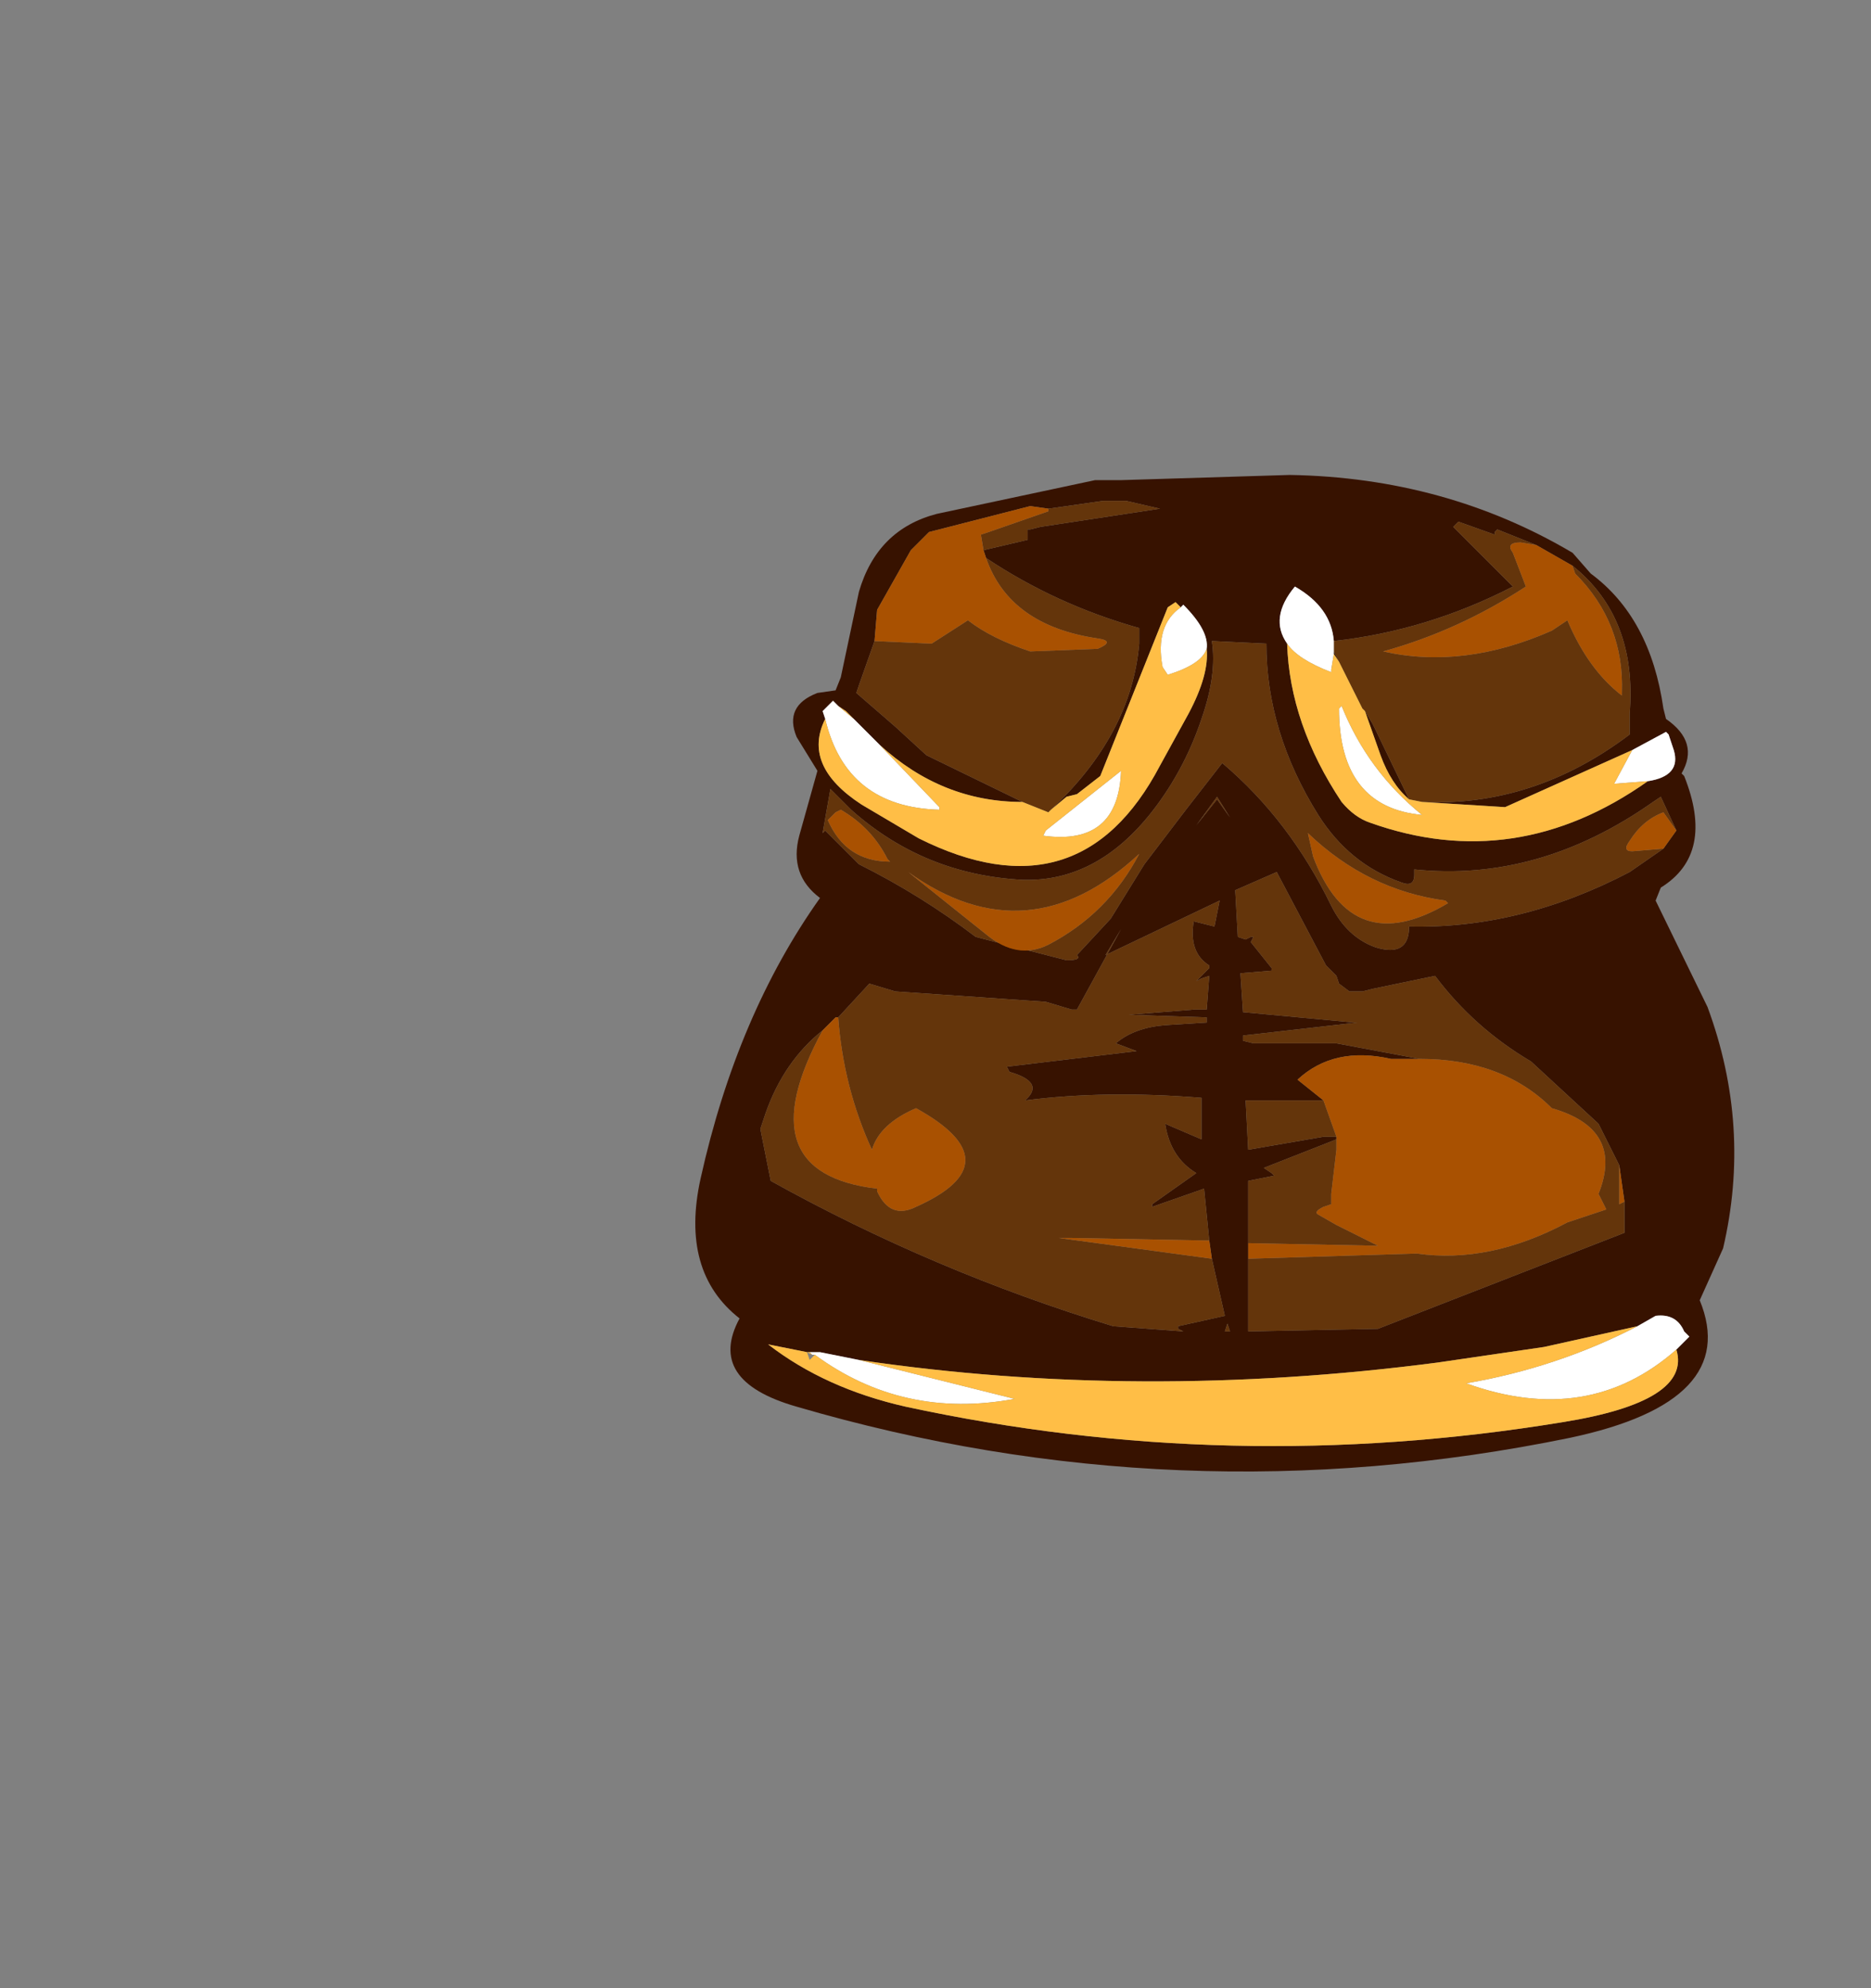 <?xml version="1.0" encoding="UTF-8" standalone="no"?>
<svg xmlns:xlink="http://www.w3.org/1999/xlink" height="38.3px" width="36.05px" xmlns="http://www.w3.org/2000/svg">
  <rect width="100%" height="100%" fill="#808080" stroke="none"/>
  <g transform="matrix(1.0, 0.0, 0.0, 1.0, 23.8, 14.85)">
    <use height="19.2" transform="matrix(1.0, 0.0, 0.0, 1.0, -10.4, -5.7)" width="20.0" xlink:href="#shape0"/>
  </g>
  <defs>
    <g id="shape0" transform="matrix(1.0, 0.0, 0.0, 1.0, 10.4, 5.7)">
      <path d="M5.8 -4.35 L5.05 -4.65 5.0 -4.6 5.0 -4.55 4.3 -4.8 4.2 -4.7 5.35 -3.55 Q3.7 -2.7 1.9 -2.5 1.85 -3.15 1.15 -3.55 0.65 -2.95 1.0 -2.45 1.05 -0.9 2.05 0.6 2.3 0.9 2.6 1.0 5.4 2.0 7.95 0.2 8.6 0.1 8.45 -0.4 L8.35 -0.7 8.3 -0.75 7.65 -0.4 5.2 0.7 3.6 0.6 Q5.75 0.7 7.6 -0.7 L7.6 -1.1 Q7.75 -2.95 6.5 -3.95 L5.8 -4.35 M1.9 -2.3 L1.95 -2.2 2.0 -2.1 1.9 -2.25 1.9 -2.3 M2.5 -1.15 L2.65 -0.9 3.35 0.55 Q3.0 0.25 2.8 -0.3 L2.5 -1.15 M6.85 -3.8 Q8.0 -2.95 8.25 -1.2 L8.3 -1.0 Q8.95 -0.55 8.6 0.05 L8.65 0.1 Q9.25 1.6 8.2 2.25 L8.1 2.5 9.1 4.55 Q9.95 6.85 9.4 9.2 L8.95 10.2 Q9.75 12.15 6.45 12.85 -1.1 14.4 -8.45 12.25 -10.2 11.75 -9.55 10.55 -10.7 9.65 -10.3 7.85 -9.6 4.7 -8.0 2.45 -8.6 2.0 -8.4 1.25 L-8.05 0.0 -8.45 -0.65 Q-8.7 -1.25 -8.05 -1.5 L-7.7 -1.55 -7.6 -1.8 -7.25 -3.45 Q-6.9 -4.65 -5.75 -4.95 L-2.7 -5.6 -2.2 -5.6 1.05 -5.7 Q4.05 -5.65 6.5 -4.2 L6.85 -3.8 M8.25 1.5 L8.5 1.15 8.2 0.5 8.05 0.6 Q5.85 2.15 3.45 1.9 L3.45 2.0 Q3.45 2.25 3.2 2.15 2.2 1.8 1.6 0.85 0.6 -0.75 0.6 -2.45 L-0.45 -2.5 Q-0.35 -1.85 -0.65 -1.0 -0.95 -0.1 -1.5 0.65 -2.6 2.15 -4.1 2.1 -6.0 2.0 -7.4 0.75 L-7.8 0.35 -7.95 1.2 -7.9 1.15 -7.25 1.8 Q-6.05 2.4 -5.0 3.2 L-3.25 3.65 Q-2.95 3.65 -3.05 3.55 L-2.4 2.85 -1.75 1.8 -0.95 0.75 -0.25 -0.15 Q1.05 0.95 1.85 2.6 2.15 3.2 2.7 3.4 3.35 3.6 3.35 3.0 5.5 3.05 7.6 1.95 L8.25 1.5 M7.4 7.6 L7.0 6.8 5.7 5.6 Q4.6 4.95 3.85 3.95 L2.65 4.2 2.45 4.25 2.2 4.25 2.0 4.1 1.95 3.95 1.75 3.75 0.8 1.95 0.0 2.3 0.05 3.2 0.2 3.25 0.3 3.2 0.35 3.2 0.3 3.3 0.7 3.8 0.7 3.85 0.1 3.9 0.15 4.65 2.3 4.85 2.35 4.85 0.15 5.1 0.15 5.2 0.35 5.25 1.95 5.25 3.55 5.55 3.0 5.55 Q1.9 5.3 1.2 5.95 L1.7 6.35 0.2 6.35 0.25 7.3 1.7 7.05 1.95 7.05 1.95 7.1 0.55 7.65 0.7 7.75 0.75 7.8 0.25 7.9 0.25 9.1 0.25 9.4 0.25 10.8 2.75 10.75 7.5 8.9 7.5 8.3 7.4 7.6 M8.5 11.15 L8.75 10.9 8.65 10.8 Q8.5 10.45 8.1 10.5 L7.75 10.7 5.95 11.1 3.9 11.4 Q-1.85 12.15 -7.25 11.35 L-8.0 11.2 -8.2 11.2 -8.25 11.2 -9.0 11.05 Q-7.9 11.9 -6.35 12.25 -0.1 13.6 6.3 12.55 8.8 12.15 8.5 11.15 M-3.6 -5.05 L-3.95 -5.1 -5.9 -4.6 -6.1 -4.4 -6.25 -4.25 -6.9 -3.1 -6.95 -2.5 -7.25 -1.65 -7.3 -1.5 -6.55 -0.85 -5.95 -0.3 -4.1 0.6 Q-5.65 0.6 -6.85 -0.5 L-7.35 -1.0 -7.5 -1.15 -7.65 -1.25 -7.75 -1.35 -7.95 -1.15 -7.9 -1.0 Q-8.35 -0.1 -7.2 0.65 L-6.1 1.3 Q-3.0 2.85 -1.45 -0.1 L-0.9 -1.1 Q-0.5 -1.85 -0.55 -2.35 -0.5 -2.7 -1.0 -3.2 L-1.05 -3.15 -1.15 -3.25 -1.3 -3.15 -2.6 0.1 -3.05 0.45 -3.25 0.5 -3.55 0.75 Q-2.0 -0.7 -1.85 -2.45 L-1.85 -2.75 Q-3.45 -3.2 -4.8 -4.1 L-4.85 -4.25 -4.0 -4.45 -4.0 -4.6 -4.0 -4.65 -3.95 -4.65 -3.75 -4.7 -1.45 -5.05 -2.1 -5.2 -2.55 -5.2 -3.6 -5.05 M-0.5 9.05 L-0.6 8.05 -1.6 8.4 -1.6 8.35 -0.75 7.75 Q-1.25 7.45 -1.35 6.8 L-0.65 7.1 -0.65 6.35 -0.65 6.3 Q-2.5 6.15 -4.05 6.35 -3.65 6.0 -4.35 5.8 L-4.4 5.7 -1.9 5.4 -2.3 5.25 Q-1.95 4.95 -1.35 4.9 L-0.55 4.85 -0.55 4.75 -2.05 4.7 -0.8 4.6 -0.55 4.6 -0.5 3.95 -0.65 4.0 -0.75 4.05 -0.5 3.8 -0.5 3.75 Q-0.9 3.5 -0.8 2.9 L-0.4 3.0 -0.3 2.5 -2.5 3.55 -2.2 3.05 -3.05 4.6 -3.15 4.6 -3.65 4.45 -6.55 4.25 -7.05 4.1 -7.65 4.75 -7.7 4.75 -7.95 5.0 Q-8.7 5.6 -9.05 6.6 L-9.15 6.9 -8.95 7.9 Q-5.8 9.65 -2.35 10.7 L-1.0 10.8 -1.1 10.75 -1.1 10.7 -0.2 10.5 -0.45 9.4 -0.5 9.05 M-0.75 1.05 L-0.35 0.55 -0.1 0.9 -0.35 0.5 -0.75 1.05 M-0.15 10.65 L-0.2 10.8 -0.1 10.8 -0.15 10.65" fill="#371200" fill-rule="evenodd" stroke="none"/>
      <path d="M1.9 -2.5 Q3.7 -2.7 5.35 -3.55 L4.2 -4.7 4.3 -4.8 5.0 -4.55 5.0 -4.6 5.05 -4.65 5.8 -4.35 5.5 -4.4 Q5.2 -4.4 5.35 -4.2 L5.6 -3.55 Q4.3 -2.7 2.85 -2.3 4.4 -1.95 6.1 -2.7 L6.4 -2.9 Q6.8 -1.95 7.45 -1.45 L7.45 -1.5 Q7.5 -2.85 6.55 -3.8 L6.5 -3.95 Q7.75 -2.95 7.6 -1.1 L7.6 -0.7 Q5.75 0.7 3.6 0.6 L3.35 0.55 2.65 -0.9 2.5 -1.15 2.45 -1.2 2.0 -2.1 1.95 -2.2 1.9 -2.3 1.9 -2.5 M8.5 1.15 L8.25 0.8 Q7.85 0.95 7.6 1.35 7.45 1.55 7.65 1.55 L8.25 1.5 7.6 1.95 Q5.5 3.05 3.35 3.0 3.35 3.6 2.7 3.4 2.15 3.2 1.85 2.6 1.05 0.95 -0.25 -0.15 L-0.95 0.75 -1.75 1.8 -2.4 2.85 -3.05 3.55 Q-2.95 3.65 -3.25 3.65 L-5.0 3.2 Q-6.05 2.4 -7.25 1.8 L-7.9 1.15 -7.95 1.2 -7.8 0.35 -7.4 0.75 Q-6.0 2.0 -4.1 2.1 -2.6 2.15 -1.5 0.65 -0.95 -0.1 -0.65 -1.0 -0.35 -1.85 -0.45 -2.5 L0.6 -2.45 Q0.6 -0.75 1.6 0.85 2.2 1.8 3.2 2.15 3.45 2.25 3.45 2.0 L3.45 1.9 Q5.85 2.15 8.05 0.6 L8.2 0.5 8.5 1.15 M4.1 2.55 L4.05 2.5 Q2.55 2.3 1.4 1.2 L1.5 1.65 Q2.25 3.65 4.1 2.55 M3.55 5.55 L1.95 5.25 0.35 5.25 0.15 5.2 0.15 5.1 2.35 4.85 2.3 4.85 0.15 4.65 0.1 3.9 0.7 3.85 0.7 3.8 0.3 3.3 0.35 3.2 0.3 3.2 0.2 3.25 0.05 3.2 0.0 2.3 0.8 1.95 1.75 3.75 1.95 3.95 2.0 4.1 2.2 4.25 2.45 4.25 2.65 4.2 3.85 3.95 Q4.6 4.95 5.7 5.6 L7.0 6.8 7.4 7.6 7.4 8.35 7.5 8.3 7.5 8.9 2.75 10.75 0.25 10.8 0.25 9.4 3.5 9.3 Q4.9 9.5 6.4 8.7 L7.15 8.45 7.0 8.15 Q7.5 6.9 6.1 6.5 5.15 5.55 3.55 5.55 M1.95 7.1 L1.95 7.3 1.85 8.15 1.85 8.35 1.7 8.4 Q1.5 8.5 1.6 8.55 L1.95 8.75 2.05 8.8 2.75 9.15 0.25 9.1 0.25 7.9 0.75 7.8 0.7 7.75 0.55 7.65 1.95 7.1 M1.95 7.05 L1.7 7.05 0.25 7.3 0.2 6.35 1.7 6.35 1.95 7.05 M-3.6 -5.05 L-2.55 -5.2 -2.1 -5.2 -1.45 -5.05 -3.75 -4.7 -3.95 -4.65 -4.0 -4.65 -4.0 -4.6 -4.0 -4.45 -4.85 -4.25 -4.9 -4.55 -4.75 -4.6 -3.6 -5.0 -3.6 -5.05 M-4.8 -4.1 Q-3.45 -3.2 -1.85 -2.75 L-1.85 -2.45 Q-2.0 -0.7 -3.55 0.75 L-3.6 0.8 -4.1 0.6 -5.95 -0.3 -6.55 -0.85 -7.3 -1.5 -7.25 -1.65 -6.95 -2.5 -5.85 -2.45 -5.15 -2.9 Q-4.7 -2.55 -3.95 -2.3 L-2.65 -2.35 Q-2.3 -2.5 -2.65 -2.55 -4.35 -2.8 -4.8 -4.1 M-7.65 4.75 L-7.05 4.1 -6.55 4.25 -3.65 4.45 -3.15 4.6 -3.05 4.6 -2.2 3.05 -2.5 3.55 -0.3 2.5 -0.4 3.0 -0.8 2.9 Q-0.9 3.5 -0.5 3.75 L-0.5 3.8 -0.75 4.05 -0.65 4.0 -0.5 3.95 -0.55 4.6 -0.8 4.6 -2.05 4.7 -0.55 4.75 -0.55 4.85 -1.35 4.9 Q-1.95 4.95 -2.3 5.25 L-1.9 5.4 -4.4 5.7 -4.35 5.8 Q-3.65 6.0 -4.05 6.35 -2.5 6.15 -0.65 6.3 L-0.65 6.35 -0.65 7.1 -1.35 6.8 Q-1.25 7.45 -0.75 7.75 L-1.6 8.35 -1.6 8.4 -0.6 8.05 -0.5 9.05 -3.15 9.0 -3.4 9.0 -0.45 9.4 -0.2 10.5 -1.1 10.7 -1.1 10.75 -1.0 10.8 -2.35 10.7 Q-5.8 9.65 -8.95 7.9 L-9.15 6.9 -9.05 6.6 Q-8.7 5.6 -7.95 5.0 -9.45 7.75 -6.9 8.05 L-6.9 8.1 Q-6.65 8.65 -6.15 8.4 -4.25 7.55 -6.15 6.5 -6.85 6.8 -7.0 7.3 -7.55 6.1 -7.65 4.75 M-0.75 1.05 L-0.35 0.5 -0.1 0.9 -0.35 0.55 -0.75 1.05 M-4.8 3.15 Q-4.2 3.65 -3.6 3.35 -2.45 2.75 -1.85 1.6 -4.0 3.6 -6.3 1.95 L-4.8 3.15 M-6.65 1.75 L-6.7 1.7 Q-7.0 1.1 -7.6 0.75 L-7.7 0.8 -7.8 0.9 -7.85 0.95 Q-7.5 1.75 -6.65 1.75 M-0.15 10.65 L-0.1 10.8 -0.2 10.8 -0.15 10.65" fill="#64350b" fill-rule="evenodd" stroke="none"/>
      <path d="M7.65 -0.4 L8.3 -0.75 8.35 -0.7 8.45 -0.4 Q8.6 0.1 7.95 0.2 L7.3 0.25 7.65 -0.4 M1.0 -2.45 Q0.65 -2.95 1.15 -3.55 1.85 -3.15 1.9 -2.5 L1.9 -2.3 1.9 -2.25 1.85 -1.95 1.85 -1.9 Q1.2 -2.15 1.0 -2.45 M2.05 -1.25 Q2.55 0.0 3.6 0.85 2.0 0.7 2.0 -1.2 L2.05 -1.25 M7.75 10.7 L8.1 10.5 Q8.5 10.45 8.65 10.8 L8.75 10.9 8.5 11.15 Q6.8 12.65 4.45 11.8 6.2 11.5 7.75 10.7 M-8.2 11.2 L-8.0 11.2 -7.25 11.35 -4.25 12.1 Q-6.4 12.5 -8.1 11.25 L-8.15 11.25 -8.2 11.2 M-1.05 -3.15 L-1.0 -3.2 Q-0.5 -2.7 -0.55 -2.35 -0.65 -2.05 -1.3 -1.85 L-1.4 -2.0 Q-1.55 -2.8 -1.05 -3.15 M-7.9 -1.0 L-7.95 -1.15 -7.75 -1.35 -7.65 -1.25 -7.35 -1.0 -6.85 -0.5 -5.7 0.7 -5.7 0.75 Q-7.5 0.7 -7.9 -1.0 M-3.65 1.15 L-2.2 0.0 Q-2.25 1.45 -3.7 1.25 L-3.65 1.15" fill="#ffffff" fill-rule="evenodd" stroke="none"/>
      <path d="M3.6 0.6 L5.2 0.7 7.65 -0.4 7.3 0.25 7.95 0.2 Q5.4 2.0 2.6 1.0 2.3 0.9 2.05 0.6 1.05 -0.9 1.0 -2.45 1.2 -2.15 1.85 -1.9 L1.85 -1.95 1.9 -2.25 2.0 -2.1 2.45 -1.2 2.5 -1.15 2.8 -0.3 Q3.0 0.25 3.35 0.55 L3.6 0.6 M2.05 -1.25 L2.0 -1.2 Q2.0 0.7 3.6 0.85 2.55 0.0 2.05 -1.25 M8.5 11.15 Q8.8 12.15 6.3 12.55 -0.1 13.6 -6.35 12.25 -7.9 11.9 -9.0 11.05 L-8.25 11.2 -8.2 11.2 -8.15 11.25 -8.25 11.2 -8.2 11.35 -8.1 11.25 Q-6.4 12.5 -4.25 12.1 L-7.25 11.35 Q-1.85 12.15 3.9 11.4 L5.95 11.1 7.75 10.7 Q6.2 11.5 4.45 11.8 6.8 12.65 8.5 11.15 M-3.55 0.75 L-3.25 0.5 -3.05 0.45 -2.6 0.1 -1.3 -3.15 -1.15 -3.25 -1.05 -3.15 Q-1.55 -2.8 -1.4 -2.0 L-1.3 -1.85 Q-0.65 -2.05 -0.55 -2.35 -0.5 -1.85 -0.9 -1.1 L-1.45 -0.1 Q-3.0 2.85 -6.1 1.3 L-7.2 0.65 Q-8.35 -0.1 -7.9 -1.0 -7.5 0.7 -5.7 0.75 L-5.7 0.7 -6.85 -0.5 Q-5.65 0.6 -4.1 0.6 L-3.6 0.8 -3.55 0.75 M-7.65 -1.25 L-7.5 -1.15 -7.35 -1.0 -7.65 -1.25 M-3.65 1.15 L-3.7 1.25 Q-2.25 1.45 -2.2 0.0 L-3.65 1.15" fill="#ffbe46" fill-rule="evenodd" stroke="none"/>
      <path d="M5.8 -4.35 L6.5 -3.95 6.55 -3.8 Q7.5 -2.85 7.45 -1.5 L7.45 -1.45 Q6.8 -1.95 6.4 -2.9 L6.1 -2.7 Q4.4 -1.95 2.85 -2.3 4.3 -2.7 5.6 -3.55 L5.35 -4.2 Q5.2 -4.4 5.5 -4.4 L5.8 -4.35 M8.5 1.15 L8.25 1.5 7.65 1.55 Q7.45 1.55 7.6 1.35 7.85 0.95 8.25 0.8 L8.5 1.15 M4.1 2.55 Q2.25 3.65 1.5 1.65 L1.4 1.2 Q2.55 2.3 4.05 2.5 L4.1 2.55 M3.55 5.55 Q5.15 5.55 6.1 6.5 7.5 6.9 7.0 8.15 L7.15 8.45 6.4 8.7 Q4.9 9.5 3.5 9.3 L0.25 9.4 0.25 9.1 2.75 9.15 2.05 8.8 1.95 8.75 1.6 8.55 Q1.5 8.5 1.7 8.4 L1.85 8.35 1.85 8.15 1.95 7.3 1.95 7.1 1.95 7.05 1.7 6.35 1.2 5.95 Q1.9 5.3 3.0 5.55 L3.55 5.55 M7.5 8.3 L7.4 8.35 7.4 7.6 7.5 8.3 M-6.95 -2.5 L-6.9 -3.1 -6.25 -4.25 -6.1 -4.4 -5.9 -4.6 -3.95 -5.1 -3.6 -5.05 -3.6 -5.0 -4.75 -4.6 -4.9 -4.55 -4.85 -4.25 -4.8 -4.1 Q-4.35 -2.8 -2.65 -2.55 -2.3 -2.5 -2.65 -2.35 L-3.95 -2.3 Q-4.7 -2.55 -5.15 -2.9 L-5.85 -2.45 -6.95 -2.5 M-7.65 4.75 Q-7.55 6.1 -7.0 7.3 -6.85 6.8 -6.15 6.5 -4.25 7.55 -6.15 8.4 -6.65 8.65 -6.9 8.1 L-6.9 8.05 Q-9.45 7.75 -7.95 5.0 L-7.7 4.75 -7.65 4.75 M-0.45 9.4 L-3.4 9.0 -3.15 9.0 -0.5 9.05 -0.45 9.4 M-4.8 3.15 L-6.3 1.95 Q-4.0 3.6 -1.85 1.6 -2.45 2.75 -3.6 3.35 -4.2 3.65 -4.8 3.15 M-6.65 1.75 Q-7.5 1.75 -7.85 0.95 L-7.8 0.9 -7.7 0.8 -7.6 0.75 Q-7.0 1.1 -6.7 1.7 L-6.65 1.75" fill="#a95101" fill-rule="evenodd" stroke="none"/>
    </g>
  </defs>
</svg>
